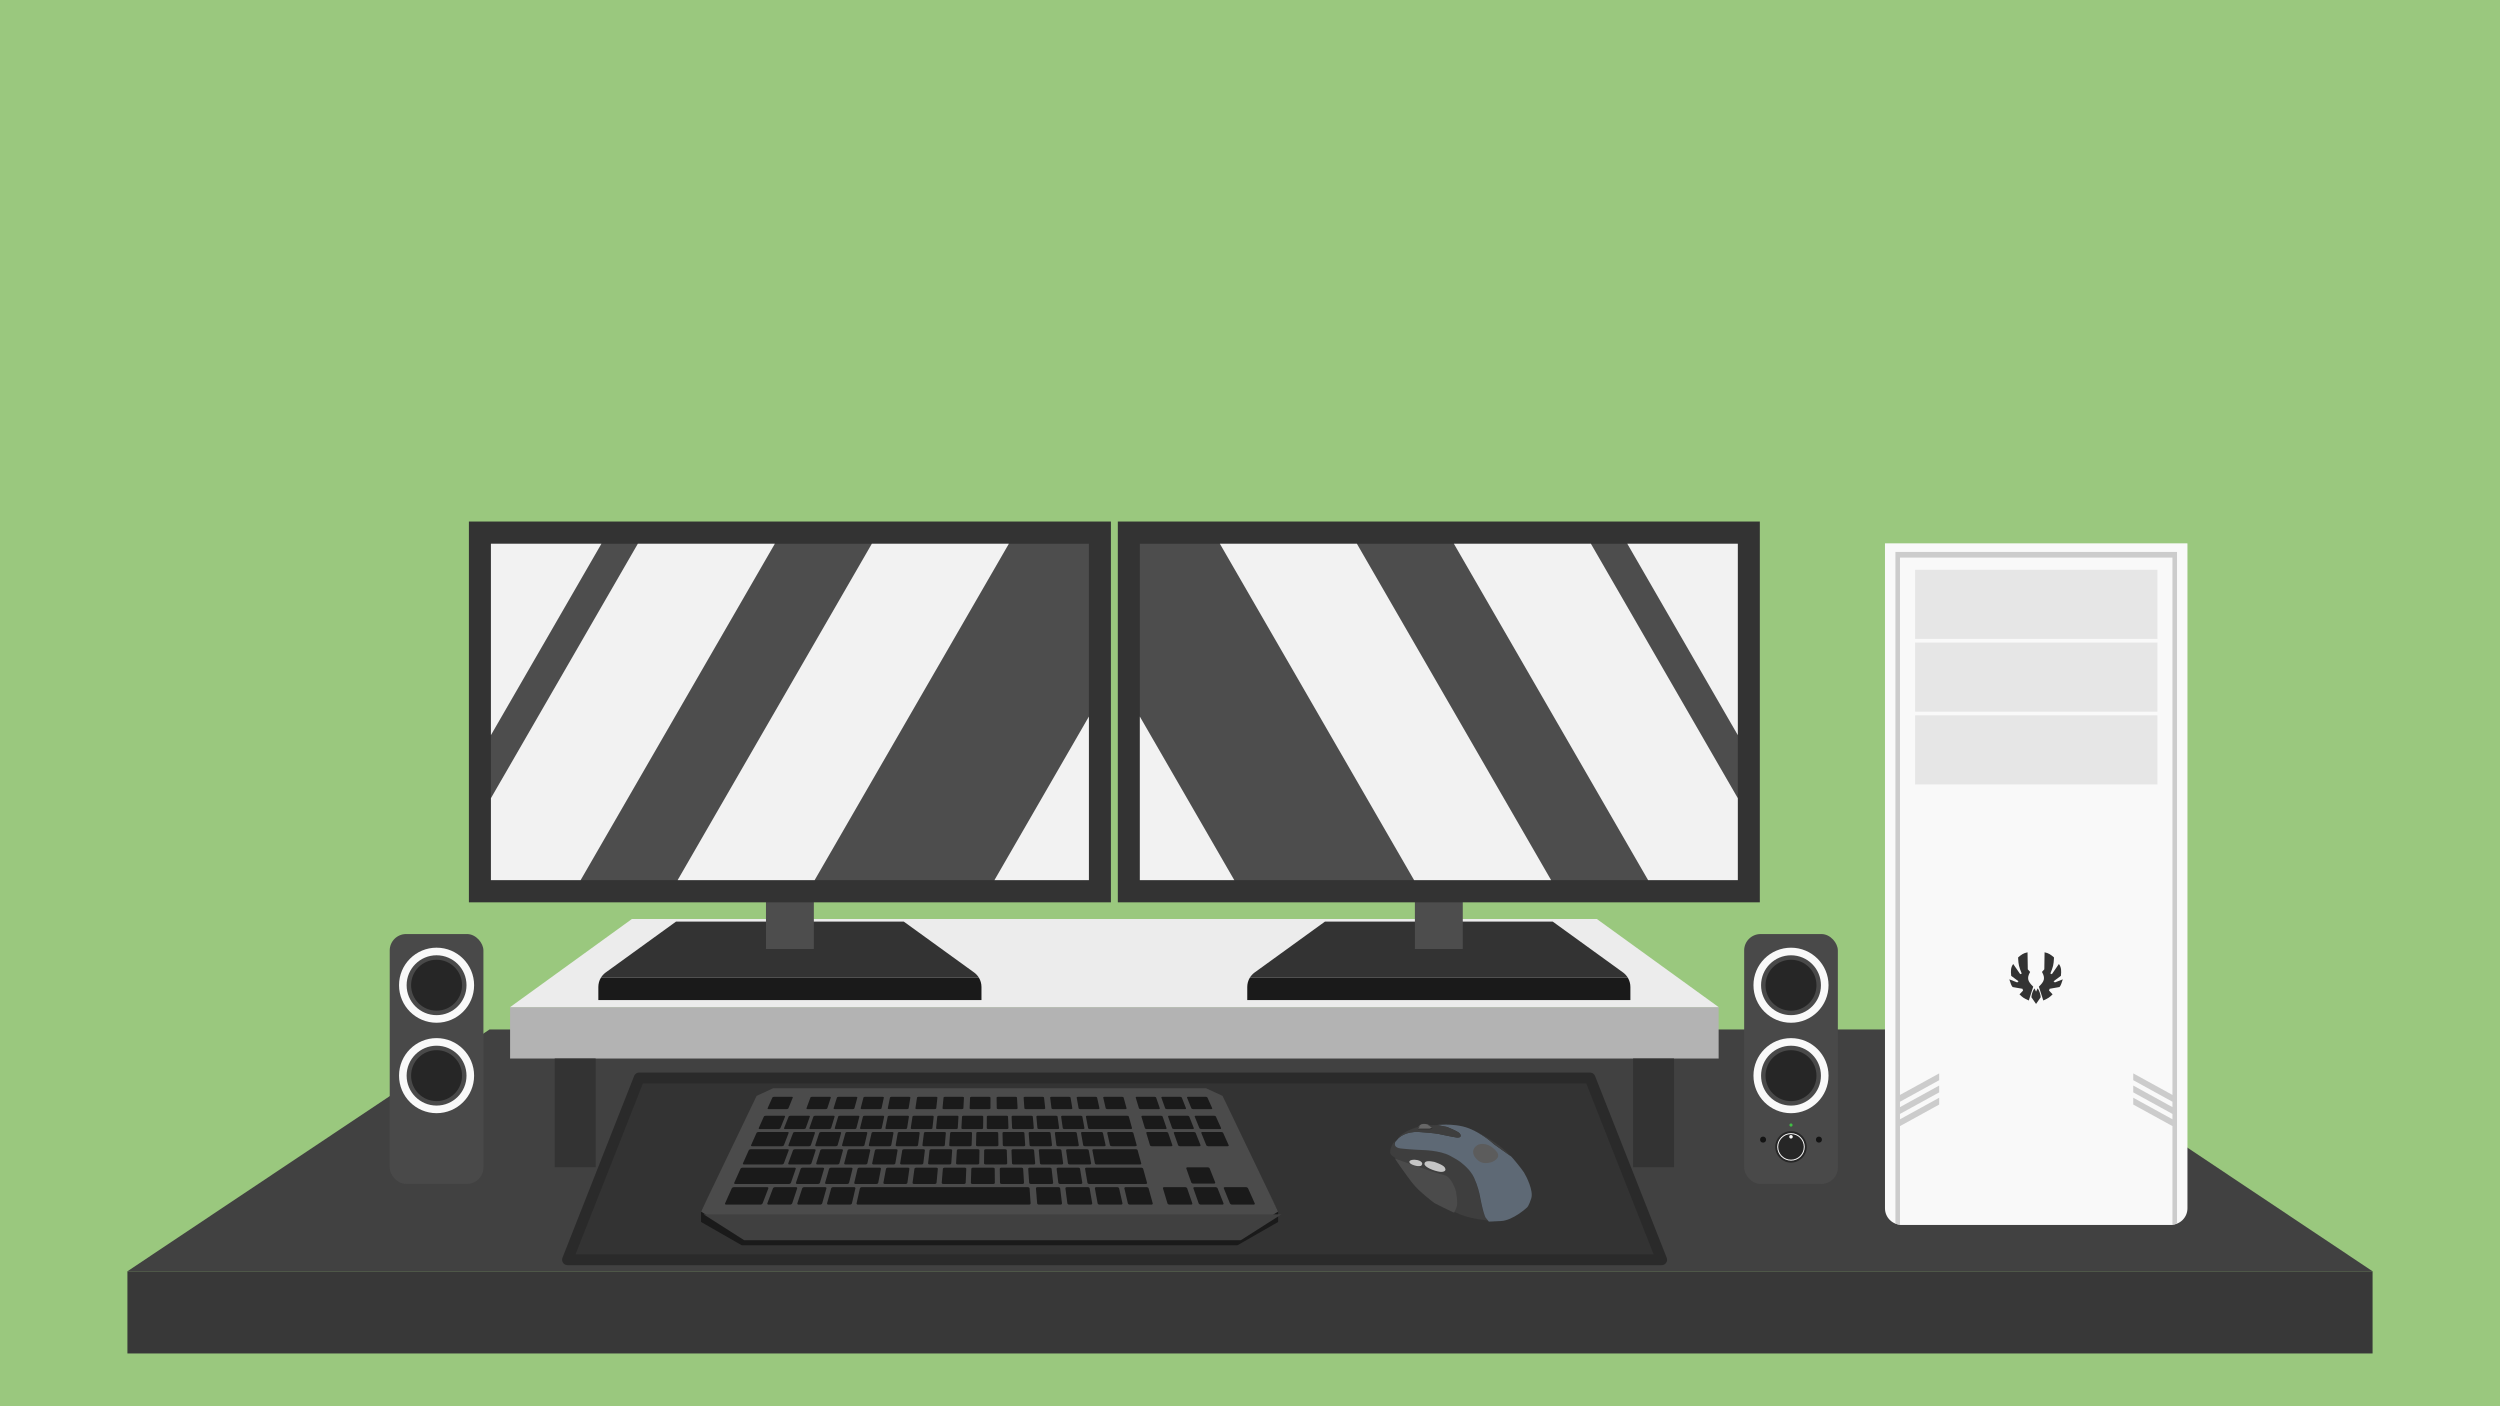 <?xml version="1.0" encoding="UTF-8" standalone="no"?>
<!-- Created with Inkscape (http://www.inkscape.org/) -->

<svg
   xmlns:dc="http://purl.org/dc/elements/1.1/"
   xmlns:cc="http://creativecommons.org/ns#"
   xmlns:rdf="http://www.w3.org/1999/02/22-rdf-syntax-ns#"
   xmlns:svg="http://www.w3.org/2000/svg"
   xmlns="http://www.w3.org/2000/svg"
   xmlns:sodipodi="http://sodipodi.sourceforge.net/DTD/sodipodi-0.dtd"
   xmlns:inkscape="http://www.inkscape.org/namespaces/inkscape"
   sodipodi:docname="vectorsetup.svg"
   inkscape:version="0.92.1 r"
   id="svg8"
   version="1.1"
   viewBox="0 0 508 285.75"
   height="1080"
   width="1920">
  <defs
     id="defs2">
    <clipPath
       id="clipPath8492"
       clipPathUnits="userSpaceOnUse">
      <path
         inkscape:connector-curvature="0"
         id="path8490"
         d="m 4241.06,501.699 -49.9,0.012 c 3.64,0 -11.42,16.648 -12.23,17.07 -25.55,13.278 -49.39,16.949 -75.04,26.02 -27.31,9.64 -45.91,28.488 -57.41,52.48 20.57,-27.679 50.87,-44.472 83.64,-44.472 9.76,0 18.59,0.273 26.69,1.371 1.99,-0.09 3.96,-0.141 5.91,-0.149 0.09,-0.812 0.14,-1.222 0.14,-1.222 l 5.72,1.312 c 6,0.211 11.7,0.77 16.94,1.559 -0.06,0.73 -0.12,1.492 -0.17,2.269 l 14.43,3.301 c 0,0 -0.43,5.379 -1.13,14.559 0.38,0.429 0.75,0.871 1.13,1.32 v 0 c 1.72,2.082 3.43,4.293 5.04,6.633 l -7.18,5.457 v 0 l 7.18,-5.457 c 5.45,7.828 10.24,17.078 14.36,27.929 1.11,-15.671 2.15,-29.73 2.98,-40.8 4.36,4.55 6.97,9.48 8.49,13.589 11.77,31.879 1.99,89.879 -8.03,132.211 -2.75,11.61 -6.61,20.809 -11.4,28.168 l 0.09,-1.488 c 0.2,-4.902 0.43,-10.019 0.68,-15.312 -6.62,14.082 -15.2,28.429 -25.59,40.492 -1.86,23.16 -7.08,56.918 -13.64,93.519 3.86,19.969 7.25,38.961 9.77,55.551 2.12,2.02 4.16,4.211 6.12,6.559 v 0 c 1.6,1.949 3.15,3.992 4.66,6.16 l -8.16,6.23 v 0 l 8.16,-6.23 c 6.41,9.23 11.86,20.648 16.27,34.539 l -21.22,16.109 v 0 l 21.22,-16.109 c 1.49,4.711 2.88,9.703 4.15,15 -1.05,-13.52 -1.88,-26.418 -2.39,-37.879 -0.24,-5.578 -0.86,-12.289 -1.74,-19.738 5.58,7.707 9.97,17.758 13.03,30.699 10.03,42.309 19.8,100.329 8.04,132.229 -1.14,3.06 -2.89,6.6 -5.51,10.09 -0.92,-8.07 -1.95,-17.25 -3.02,-27.12 -1.56,26.82 -8.14,46.2 -19.38,59.14 1.28,10.8 2.08,17.28 2.08,17.28 l -33.18,2.72 c 2.42,1.11 4.85,2.29 7.3,3.56 0.81,0.44 15.86,17.09 12.23,17.09 h 49.89 c 14.84,-9.45 33.71,-82.28 8.09,-191.52 -25.64,-109.239 -32.38,-141.59 -32.38,-141.59 0,0 6.74,-32.371 32.37,-141.641 25.61,-109.238 6.73,-182.058 -8.1,-191.5 m -115.55,297.039 c -0.67,0 -1.33,0 -1.98,0 0.72,0.352 1.45,0.703 2.19,1.051 -0.07,-0.348 -0.14,-0.699 -0.21,-1.051 m 13.13,65.121 c -41.24,18.653 -60.25,31.481 -72.21,41.121 -14.28,11.461 -24.59,30.59 -30.06,52.661 17.31,-36.762 48.96,-61.371 85.14,-61.371 0.01,0 0.01,0 0.01,0 3.74,0 7.39,0.14 10.93,0.429 2.08,-11.027 4.16,-22.078 6.19,-32.84" />
    </clipPath>
    <clipPath
       id="clipPath13372"
       clipPathUnits="userSpaceOnUse">
      <path
         inkscape:connector-curvature="0"
         id="path13370"
         d="M 0,792 H 612 V 0 H 0 Z" />
    </clipPath>
  </defs>
  <sodipodi:namedview
     inkscape:snap-global="true"
     inkscape:bbox-nodes="true"
     inkscape:snap-bbox-edge-midpoints="true"
     inkscape:snap-bbox="true"
     inkscape:window-maximized="1"
     inkscape:window-y="27"
     inkscape:window-x="0"
     inkscape:window-height="1025"
     inkscape:window-width="1920"
     units="px"
     showgrid="false"
     inkscape:current-layer="svg8"
     inkscape:document-units="mm"
     inkscape:cy="370.15071"
     inkscape:cx="1024.9138"
     inkscape:zoom="0.35355339"
     inkscape:pageshadow="2"
     inkscape:pageopacity="0.0"
     borderopacity="1.0"
     bordercolor="#666666"
     pagecolor="#ffffff"
     id="base"
     inkscape:snap-bbox-midpoints="true"
     inkscape:object-paths="true" />
  <g
     inkscape:label="Layer 1"
     inkscape:groupmode="layer"
     id="layer1"
     transform="translate(0,-11.25)" />
  <g
     id="g14068">
    <rect
       y="-2.8421709e-14"
       x="-5.6843419e-14"
       height="285.75"
       width="508"
       id="rect13816"
       style="opacity:1;fill:#9ac87e;fill-opacity:1;stroke:none;stroke-width:10.873;stroke-linecap:round;stroke-linejoin:round;stroke-miterlimit:4;stroke-dasharray:none;stroke-dashoffset:0;stroke-opacity:1;paint-order:stroke fill markers" />
    <path
       inkscape:connector-curvature="0"
       id="rect3839"
       d="M 25.891,258.324 H 482.109 v 16.699 H 25.891 Z"
       style="opacity:1;fill:#383838;fill-opacity:1;stroke:none;stroke-width:0.223;stroke-linecap:round;stroke-linejoin:round;stroke-miterlimit:4;stroke-dasharray:none;stroke-dashoffset:0;stroke-opacity:1;paint-order:normal" />
    <path
       sodipodi:nodetypes="ccccc"
       inkscape:connector-curvature="0"
       id="rect3841"
       d="M 99.475,209.187 H 408.525 l 73.583,49.137 H 25.891 Z"
       style="opacity:1;fill:#414141;fill-opacity:1;stroke:none;stroke-width:0.179;stroke-linecap:round;stroke-linejoin:round;stroke-miterlimit:4;stroke-dasharray:none;stroke-dashoffset:0;stroke-opacity:1;paint-order:normal" />
    <g
       transform="translate(396.894,-381.178)"
       id="g13615">
      <path
         inkscape:connector-curvature="0"
         style="opacity:1;fill:#f9f9f9;fill-opacity:1;stroke:none;stroke-width:8.375;stroke-linecap:round;stroke-linejoin:round;stroke-miterlimit:4;stroke-dasharray:none;stroke-dashoffset:0;stroke-opacity:1;paint-order:stroke fill markers"
         d="m -52.326,1812.562 v 509.912 c 4e-6,6.981 5.66,12.641 12.641,12.641 H 166.965 c 6.981,0 12.641,-5.66 12.641,-12.641 v -509.826 c -0.267,-0.03 -0.485,-0.055 -0.752,-0.086 z"
         transform="matrix(0.265,0,0,0.265,0,11.25)"
         id="rect13315" />
      <path
         inkscape:connector-curvature="0"
         style="opacity:1;fill:#cccccc;fill-opacity:1;stroke:none;stroke-width:8.29;stroke-linecap:round;stroke-linejoin:round;stroke-miterlimit:4;stroke-dasharray:none;stroke-dashoffset:0;stroke-opacity:1;paint-order:stroke fill markers"
         d="m -44.326,1819.17 v 515.053 c 1.438,0.569 3,0.892 4.641,0.892 H 166.965 c 1.64,0 3.203,-0.324 4.641,-0.892 v -515.053 z"
         transform="matrix(0.265,0,0,0.265,0,11.25)"
         id="rect13319" />
      <path
         inkscape:connector-curvature="0"
         style="opacity:1;fill:#f9f9f9;fill-opacity:1;stroke:none;stroke-width:8.086;stroke-linecap:round;stroke-linejoin:round;stroke-miterlimit:4;stroke-dasharray:none;stroke-dashoffset:0;stroke-opacity:1;paint-order:stroke fill markers"
         d="m -40.826,1823.51 v 412.027 l 30.053,-16.525 v 5.231 l -30.053,16.523 v 4.113 l 30.053,-16.525 v 5.229 l -30.053,16.525 v 4.113 l 30.053,-16.525 v 5.229 l -30.053,16.525 v 75.607 c 0.376,0.034 0.756,0.059 1.141,0.059 H 166.965 c 0.385,0 0.765,-0.025 1.141,-0.059 v -75.607 l -30.053,-16.525 v -5.229 l 30.053,16.525 v -4.113 l -30.053,-16.525 v -5.229 l 30.053,16.525 v -4.111 l -30.053,-16.525 v -5.231 l 30.053,16.525 v -412.027 z"
         transform="matrix(0.265,0,0,0.265,0,11.25)"
         id="path13339" />
      <g
         id="g13354"
         style="fill:#e6e6e6;fill-opacity:1"
         transform="matrix(1.036,0,0,1.036,-72.67,-14.826)">
        <rect
           y="494.004"
           x="62.675"
           height="13.559"
           width="47.521"
           id="rect13341"
           style="opacity:1;fill:#e6e6e6;fill-opacity:1;stroke:none;stroke-width:1.828;stroke-linecap:round;stroke-linejoin:round;stroke-miterlimit:4;stroke-dasharray:none;stroke-dashoffset:0;stroke-opacity:1;paint-order:stroke fill markers" />
        <rect
           style="opacity:1;fill:#e6e6e6;fill-opacity:1;stroke:none;stroke-width:1.828;stroke-linecap:round;stroke-linejoin:round;stroke-miterlimit:4;stroke-dasharray:none;stroke-dashoffset:0;stroke-opacity:1;paint-order:stroke fill markers"
           id="rect13343"
           width="47.521"
           height="13.559"
           x="62.675"
           y="508.274" />
        <rect
           y="522.544"
           x="62.675"
           height="13.559"
           width="47.521"
           id="rect13349"
           style="opacity:1;fill:#e6e6e6;fill-opacity:1;stroke:none;stroke-width:1.828;stroke-linecap:round;stroke-linejoin:round;stroke-miterlimit:4;stroke-dasharray:none;stroke-dashoffset:0;stroke-opacity:1;paint-order:stroke fill markers" />
      </g>
      <g
         id="g13556"
         style="fill:#333333"
         transform="matrix(0.056,0,0,0.056,29.032,550.512)">
        <g
           transform="matrix(0.353,0,0,-0.353,-239.366,502.966)"
           id="g13374"
           style="fill:#333333">
          <path
             inkscape:connector-curvature="0"
             id="path13376"
             style="fill:#333333;fill-opacity:1;fill-rule:nonzero;stroke:none"
             d="m 0,0 -24,26.836 -2.667,175.004 c -43,-8.168 -64.833,-25.668 -96.333,-51.75 0,0 -0.25,-9.459 -0.083,-13.209 3.583,-60.875 7.583,-82.791 37,-153.541 -8.417,-2.084 -15.5,-6.5 -15.5,-6.5 L -174,81.84 c -26.187,-36 -25.625,-70.625 -20.5,-122 l 75.5,-56 c -7.875,-5.25 -13.001,-11.837 -13.001,-11.837 l -81.999,32 c 17.333,-47.833 15.333,-54.666 33.833,-79.16 l 102,-18 c 1.667,-10.834 6,-17.834 6,-17.834 l -37,-39.169 c 33.834,-32.5 38.834,-37.333 95.667,-63.418 L 31.937,-151.16 C -23.833,-97.667 -36.833,-65.167 0,0" />
        </g>
        <g
           transform="matrix(0.353,0,0,-0.353,-217.847,574.46)"
           id="g13378"
           style="fill:#333333">
          <path
             inkscape:connector-curvature="0"
             id="path13380"
             style="fill:#333333;fill-opacity:1;fill-rule:nonzero;stroke:none"
             d="m 0,0 -15.917,33.5 c 0,0 -26.416,-29.332 -32.083,-90.756 l 48,-69.182 48,69.182 C 42.334,4.168 15.916,33.5 15.916,33.5 Z" />
        </g>
        <g
           transform="matrix(0.353,0,0,-0.353,-132.769,557.702)"
           id="g13382"
           style="fill:#333333">
          <path
             inkscape:connector-curvature="0"
             id="path13384"
             style="fill:#333333;fill-opacity:1;fill-rule:nonzero;stroke:none"
             d="m 0,0 c 18.502,24.494 16.502,31.327 33.834,79.161 l -81.999,-32 c 0,0 -5.126,6.586 -13.001,11.836 l 75.5,56 c 5.125,51.375 5.687,86 -20.5,122 L -78.583,131.998 c 0,0 -7.083,4.416 -15.5,6.499 29.417,70.75 33.417,92.667 37,153.542 0.167,3.749 -0.083,13.208 -0.083,13.208 -31.5,26.082 -53.334,43.582 -96.334,51.75 l -2.666,-175.003 -24,-26.837 C -143.332,89.99 -156.332,57.49 -212.104,3.997 l 45.438,-142.418 c 56.833,26.085 61.833,30.918 95.666,63.418 l -37,39.169 c 0,0 4.334,7 6,17.834 z" />
        </g>
      </g>
    </g>
    <path
       inkscape:connector-curvature="0"
       style="opacity:1;fill:#b3b3b3;fill-opacity:1;stroke:none;stroke-width:0.13;stroke-linecap:round;stroke-linejoin:round;stroke-miterlimit:4;stroke-dasharray:none;stroke-dashoffset:0;stroke-opacity:1;paint-order:normal"
       d="m 103.649,204.652 h 245.58 v 10.442 H 103.649 Z"
       id="path3859" />
    <path
       inkscape:connector-curvature="0"
       id="path3861"
       d="m 128.397,186.745 -24.747,17.906 h 245.58 l -24.747,-17.906 z"
       style="opacity:1;fill:#ececec;fill-opacity:1;stroke:none;stroke-width:0.118;stroke-linecap:round;stroke-linejoin:round;stroke-miterlimit:4;stroke-dasharray:none;stroke-dashoffset:0;stroke-opacity:1;paint-order:normal" />
    <rect
       y="215.093"
       x="112.721"
       height="22.088"
       width="8.315"
       id="rect3876"
       style="opacity:1;fill:#333333;fill-opacity:1;stroke:none;stroke-width:0.182;stroke-linecap:round;stroke-linejoin:round;stroke-miterlimit:4;stroke-dasharray:none;stroke-dashoffset:0;stroke-opacity:1;paint-order:normal" />
    <rect
       transform="scale(-1,1)"
       style="opacity:1;fill:#333333;fill-opacity:1;stroke:none;stroke-width:0.182;stroke-linecap:round;stroke-linejoin:round;stroke-miterlimit:4;stroke-dasharray:none;stroke-dashoffset:0;stroke-opacity:1;paint-order:normal"
       id="rect3892"
       width="8.315"
       height="22.088"
       x="-340.158"
       y="215.093" />
    <path
       id="path3904"
       d="m 122.092,198.691 c -0.323,0.545 -0.509,1.181 -0.509,1.86 v 2.663 h 77.852 v -2.663 c 0,-0.679 -0.186,-1.315 -0.509,-1.86 z"
       style="opacity:1;fill:#1a1a1a;fill-opacity:1;stroke:none;stroke-width:0.064;stroke-linecap:round;stroke-linejoin:round;stroke-miterlimit:4;stroke-dasharray:none;stroke-dashoffset:0;stroke-opacity:1;paint-order:normal"
       inkscape:connector-curvature="0" />
    <path
       id="path3906"
       d="m 137.365,187.271 -14.369,10.396 c 0,5.4e-4 -0.002,0.001 -0.002,0.002 -0.361,0.281 -0.668,0.627 -0.902,1.021 h 76.833 c -0.234,-0.395 -0.541,-0.741 -0.902,-1.021 l -14.371,-10.398 z"
       style="opacity:1;fill:#333333;fill-opacity:1;stroke:none;stroke-width:0.094;stroke-linecap:round;stroke-linejoin:round;stroke-miterlimit:4;stroke-dasharray:none;stroke-dashoffset:0;stroke-opacity:1;paint-order:normal"
       inkscape:connector-curvature="0" />
    <rect
       y="166.607"
       x="155.645"
       height="26.222"
       width="9.728"
       id="rect3902"
       style="opacity:1;fill:#4d4d4d;fill-opacity:1;stroke:none;stroke-width:0.209;stroke-linecap:round;stroke-linejoin:round;stroke-miterlimit:4;stroke-dasharray:none;stroke-dashoffset:0;stroke-opacity:1;paint-order:normal" />
    <rect
       y="105.976"
       x="95.281"
       height="77.378"
       width="130.456"
       id="rect3900"
       style="opacity:1;fill:#333333;fill-opacity:1;stroke:none;stroke-width:0.165;stroke-linecap:round;stroke-linejoin:round;stroke-miterlimit:4;stroke-dasharray:none;stroke-dashoffset:0;stroke-opacity:1;paint-order:normal" />
    <path
       inkscape:connector-curvature="0"
       style="opacity:1;fill:#1a1a1a;fill-opacity:1;stroke:none;stroke-width:0.064;stroke-linecap:round;stroke-linejoin:round;stroke-miterlimit:4;stroke-dasharray:none;stroke-dashoffset:0;stroke-opacity:1;paint-order:normal"
       d="m 330.786,198.691 c 0.323,0.545 0.509,1.181 0.509,1.86 v 2.663 h -77.852 v -2.663 c 0,-0.679 0.186,-1.315 0.509,-1.86 z"
       id="path3989" />
    <path
       inkscape:connector-curvature="0"
       style="opacity:1;fill:#333333;fill-opacity:1;stroke:none;stroke-width:0.094;stroke-linecap:round;stroke-linejoin:round;stroke-miterlimit:4;stroke-dasharray:none;stroke-dashoffset:0;stroke-opacity:1;paint-order:normal"
       d="m 315.514,187.271 14.369,10.396 c 0,5.4e-4 0.002,0.001 0.002,0.002 0.361,0.281 0.668,0.627 0.902,1.021 h -76.833 c 0.234,-0.395 0.541,-0.741 0.902,-1.021 l 14.371,-10.398 z"
       id="path3991" />
    <rect
       transform="scale(-1,1)"
       style="opacity:1;fill:#4d4d4d;fill-opacity:1;stroke:none;stroke-width:0.209;stroke-linecap:round;stroke-linejoin:round;stroke-miterlimit:4;stroke-dasharray:none;stroke-dashoffset:0;stroke-opacity:1;paint-order:normal"
       id="rect3993"
       width="9.728"
       height="26.222"
       x="-297.234"
       y="166.607" />
    <rect
       transform="scale(-1,1)"
       style="opacity:1;fill:#333333;fill-opacity:1;stroke:none;stroke-width:0.165;stroke-linecap:round;stroke-linejoin:round;stroke-miterlimit:4;stroke-dasharray:none;stroke-dashoffset:0;stroke-opacity:1;paint-order:normal"
       id="rect3995"
       width="130.456"
       height="77.378"
       x="-357.598"
       y="105.976" />
    <path
       sodipodi:nodetypes="ccccc"
       inkscape:connector-curvature="0"
       id="path10703"
       d="m 129.883,219.052 h 193.201 l 14.557,36.922 H 115.326 Z"
       style="opacity:1;fill:#333333;fill-opacity:1;stroke:#2a2a2a;stroke-width:2.216;stroke-linecap:round;stroke-linejoin:round;stroke-miterlimit:4;stroke-dasharray:none;stroke-dashoffset:0;stroke-opacity:1;paint-order:stroke fill markers" />
    <g
       style="stroke:none"
       transform="matrix(0.379,0,0,0.379,232.389,100.755)"
       id="g4119">
      <path
         style="fill:#3e3e3e;fill-opacity:1;fill-rule:evenodd;stroke:none;stroke-width:0.265px;stroke-linecap:butt;stroke-linejoin:miter;stroke-opacity:1"
         d="m 134.657,345.924 c 0,0 -1.38,2.9 2.876,3.438 4.256,0.538 11.529,0.842 11.529,0.842 0,0 9.331,0.093 14.85,3.017 5.519,2.923 6.455,4.069 6.455,4.069 0,0 4.42,3.227 6.478,7.694 2.058,4.467 2.947,8.7 2.947,8.7 0,0 1.964,11.038 3.391,12.862 1.427,1.824 1.614,1.988 1.614,1.988 0,0 -8.676,-0.748 -14.453,-3.017 -5.776,-2.268 -14.616,-6.876 -14.616,-6.876 0,0 -8.185,-5.987 -11.927,-10.851 -3.742,-4.864 -9.167,-12.675 -9.144,-12.909 0.023,-0.234 -2.339,-1.193 -2.479,-2.783 -0.14,-1.59 0.664,-3.216 1.139,-4.231 0.475,-1.015 1.34,-1.943 1.34,-1.943 z"
         id="path4066"
         inkscape:connector-curvature="0"
         sodipodi:nodetypes="cscccscccccccczc" />
      <path
         inkscape:connector-curvature="0"
         style="fill:#5e6975;fill-opacity:1;fill-rule:evenodd;stroke:none;stroke-width:1px;stroke-linecap:butt;stroke-linejoin:miter;stroke-opacity:1"
         d="m 610.783,1229.639 c -10.083,0.023 -16.902,0.887 -16.902,0.887 l 19.711,3.889 c 0,0 16.705,6.63 22.627,10.52 5.922,3.889 5.127,7.246 5.127,7.246 0,0 -0.177,1.857 -1.061,2.564 -0.884,0.707 -1.148,0.707 -4.684,1.149 -3.536,0.442 -39.422,-7.424 -39.422,-7.424 0,-1e-4 -10.342,-1.945 -38.715,-3.801 -28.373,-1.856 -41.453,12.197 -41.453,12.197 l -7.072,8.043 -0.77,3.211 c -0.253,3.403 1.211,8.465 11.643,9.783 16.087,2.033 43.574,3.182 43.574,3.182 0,0 35.267,0.354 56.127,11.402 20.86,11.049 24.395,15.379 24.395,15.379 0,0 16.706,12.198 24.484,29.08 7.778,16.882 11.137,32.881 11.137,32.881 0,0 7.425,41.719 12.816,48.613 5.392,6.894 6.1,7.512 6.1,7.512 L 723,1424.75 c 24.555,-1.202 52.75,-27.5 52.75,-27.5 0,0 3.75,-3.25 8.5,-18.5 4.75,-15.25 -9.792,-44.369 -14.83,-52.324 -5.038,-7.955 -23.688,-30.494 -25.986,-32.35 -2.298,-1.856 -35.09,-25.014 -35.09,-25.014 0,0 -21.213,-20.417 -50.027,-31.73 -16.208,-6.364 -34.569,-7.723 -47.533,-7.693 z"
         transform="matrix(0.265,0,0,0.265,0,11.25)"
         id="path4068" />
      <path
         style="fill:#5c5c5c;fill-opacity:1;fill-rule:evenodd;stroke:none;stroke-width:0.265px;stroke-linecap:butt;stroke-linejoin:miter;stroke-opacity:1"
         d="m 177.173,349.899 c 0,0 -2.105,2.853 2.105,6.408 1.191,1.006 2.659,1.45 3.883,1.435 3.104,-0.036 4.736,-0.908 5.892,-2.043 1.156,-1.136 2.105,-2.76 -1.45,-5.8 -3.976,-3.555 -7.858,-2.152 -7.858,-2.152 0,0 -1.731,0.515 -2.572,2.152 z"
         id="path4075"
         inkscape:connector-curvature="0"
         sodipodi:nodetypes="csszccc" />
      <path
         style="fill:#676767;fill-opacity:1;fill-rule:evenodd;stroke:none;stroke-width:0.265px;stroke-linecap:butt;stroke-linejoin:miter;stroke-opacity:1"
         d="m 146.748,339.212 c 0,0 1.017,-1.848 2.152,-2.268 1.134,-0.421 3.075,-0.246 4.221,0.468 1.146,0.713 1.579,1.298 1.579,1.298 l -1.391,0.538 h -6.536 z"
         id="path4077"
         inkscape:connector-curvature="0" />
      <path
         inkscape:connector-curvature="0"
         style="fill:#3e3e3e;fill-opacity:1;fill-rule:evenodd;stroke:none;stroke-width:1px;stroke-linecap:butt;stroke-linejoin:miter;stroke-opacity:1"
         d="M 593.881,1230.525 576.125,1231 l -1.025,0.129 c 1.328,0.413 2.566,0.947 3.623,1.605 4.331,2.696 5.967,4.906 5.967,4.906 l -5.26,2.033 h -24.705 l -0.088,-0.133 c 0,0 2.109,-3.824 4.943,-6.457 l -0.33,0.041 c 0,0 -17.625,4.875 -24.875,9 -7.25,4.125 -16.125,8.5 -18.375,14.5 -0.064,0.169 -0.114,0.292 -0.176,0.453 l 0.188,-0.213 c 0,0 13.08,-14.053 41.453,-12.197 28.373,1.856 38.715,3.801 38.715,3.801 0,0 35.886,7.866 39.422,7.424 3.536,-0.442 3.8,-0.441 4.684,-1.149 0.884,-0.707 1.061,-2.564 1.061,-2.564 0,0 0.795,-3.357 -5.127,-7.246 -5.922,-3.889 -22.627,-10.52 -22.627,-10.52 z"
         id="path4079"
         transform="matrix(0.265,0,0,0.265,0,11.25)" />
      <path
         inkscape:connector-curvature="0"
         style="fill:#3e3e3e;fill-opacity:1;fill-rule:evenodd;stroke:none;stroke-width:1px;stroke-linecap:butt;stroke-linejoin:miter;stroke-opacity:1"
         d="m 670.992,1243.078 c 22.147,11.354 37.352,25.984 37.352,25.984 0,0 27.867,19.682 33.82,24.072 -0.18,-0.212 -0.346,-0.417 -0.539,-0.635 -22.81,-25.717 -62.465,-45.506 -70.633,-49.422 z"
         transform="matrix(0.265,0,0,0.265,0,11.25)"
         id="path4087" />
      <path
         inkscape:connector-curvature="0"
         style="fill:#4b4b4b;fill-opacity:1;fill-rule:evenodd;stroke:none;stroke-width:1px;stroke-linecap:butt;stroke-linejoin:miter;stroke-opacity:1"
         d="m 509,1298.625 -0.047,0.166 c 0.066,1.095 20.458,30.444 34.547,48.76 14.142,18.385 45.078,41.014 45.078,41.014 1e-5,0 20.277,10.561 39.562,19.285 2.103,-4.211 4.739,-9.958 5.734,-14.225 1.75,-7.5 -2,-28.75 -2,-28.75 0,0 -8.375,-30.25 -24,-33.125 C 592.25,1328.875 509,1298.625 509,1298.625 Z"
         id="path4092"
         transform="matrix(0.265,0,0,0.265,0,11.25)" />
      <path
         style="fill:#c5c5c5;fill-opacity:1;fill-rule:evenodd;stroke:none;stroke-width:1px;stroke-linecap:butt;stroke-linejoin:miter;stroke-opacity:1"
         d="m 538.684,1307.645 c 5.066,4.846 19.953,8.067 23.289,4.816 5.882,-6.753 -5.13,-10.508 -8.396,-11.093 -5.674,-1.426 -19.916,-0.85 -14.893,6.277 z"
         id="path4099"
         transform="matrix(0.265,0,0,0.265,0,11.25)"
         inkscape:connector-curvature="0"
         sodipodi:nodetypes="cccc" />
      <path
         style="fill:#c5c5c5;fill-opacity:1;fill-rule:evenodd;stroke:none;stroke-width:0.265px;stroke-linecap:butt;stroke-linejoin:miter;stroke-opacity:1"
         d="m 150.56,358.155 c 0.035,-1.782 2.694,-1.598 5.192,-1.076 0,0 4.677,1.45 5.683,2.993 1.507,2.534 -1.947,2.451 -2.456,2.362 -3.225,-0.407 -8.454,-2.498 -8.419,-4.28 z"
         id="path4104"
         inkscape:connector-curvature="0"
         sodipodi:nodetypes="zcccz" />
    </g>
    <g
       transform="matrix(0.194,0,0,0.194,155.158,175.878)"
       id="g13258">
      <rect
         style="opacity:1;fill:#494949;fill-opacity:1;stroke:none;stroke-width:2.099;stroke-linecap:round;stroke-linejoin:round;stroke-miterlimit:4;stroke-dasharray:none;stroke-dashoffset:0;stroke-opacity:1;paint-order:stroke fill markers"
         id="rect13237"
         width="98.139"
         height="261.709"
         x="-391.584"
         y="71.743"
         ry="17.212" />
      <circle
         style="opacity:1;fill:#f9f9f9;fill-opacity:1;stroke:none;stroke-width:2.43;stroke-linecap:round;stroke-linejoin:round;stroke-miterlimit:4;stroke-dasharray:none;stroke-dashoffset:0;stroke-opacity:1;paint-order:stroke fill markers"
         id="circle13239"
         cx="-342.514"
         cy="125.345"
         r="39.316" />
      <circle
         r="39.316"
         cy="220.066"
         cx="-342.514"
         id="circle13241"
         style="opacity:1;fill:#f9f9f9;fill-opacity:1;stroke:none;stroke-width:2.43;stroke-linecap:round;stroke-linejoin:round;stroke-miterlimit:4;stroke-dasharray:none;stroke-dashoffset:0;stroke-opacity:1;paint-order:stroke fill markers" />
      <circle
         style="opacity:1;fill:#494949;fill-opacity:1;stroke:none;stroke-width:1.938;stroke-linecap:round;stroke-linejoin:round;stroke-miterlimit:4;stroke-dasharray:none;stroke-dashoffset:0;stroke-opacity:1;paint-order:stroke fill markers"
         id="circle13243"
         cx="-342.514"
         cy="220.066"
         r="31.36" />
      <circle
         r="31.36"
         cy="125.345"
         cx="-342.514"
         id="circle13245"
         style="opacity:1;fill:#494949;fill-opacity:1;stroke:none;stroke-width:1.938;stroke-linecap:round;stroke-linejoin:round;stroke-miterlimit:4;stroke-dasharray:none;stroke-dashoffset:0;stroke-opacity:1;paint-order:stroke fill markers" />
      <circle
         style="opacity:1;fill:#262626;fill-opacity:1;stroke:none;stroke-width:1.649;stroke-linecap:round;stroke-linejoin:round;stroke-miterlimit:4;stroke-dasharray:none;stroke-dashoffset:0;stroke-opacity:1;paint-order:stroke fill markers"
         id="circle13247"
         cx="-342.514"
         cy="125.345"
         r="26.682" />
      <circle
         r="26.682"
         cy="220.066"
         cx="-342.514"
         id="circle13249"
         style="opacity:1;fill:#262626;fill-opacity:1;stroke:none;stroke-width:1.649;stroke-linecap:round;stroke-linejoin:round;stroke-miterlimit:4;stroke-dasharray:none;stroke-dashoffset:0;stroke-opacity:1;paint-order:stroke fill markers" />
    </g>
    <g
       transform="matrix(0.194,0,0,0.194,402.531,174.507)"
       id="g13302">
      <rect
         ry="17.212"
         y="78.827"
         x="-248.036"
         height="261.709"
         width="98.139"
         id="rect13260"
         style="opacity:1;fill:#494949;fill-opacity:1;stroke:none;stroke-width:2.099;stroke-linecap:round;stroke-linejoin:round;stroke-miterlimit:4;stroke-dasharray:none;stroke-dashoffset:0;stroke-opacity:1;paint-order:stroke fill markers" />
      <circle
         r="39.316"
         cy="132.429"
         cx="-198.967"
         id="circle13262"
         style="opacity:1;fill:#f9f9f9;fill-opacity:1;stroke:none;stroke-width:2.43;stroke-linecap:round;stroke-linejoin:round;stroke-miterlimit:4;stroke-dasharray:none;stroke-dashoffset:0;stroke-opacity:1;paint-order:stroke fill markers" />
      <circle
         style="opacity:1;fill:#f9f9f9;fill-opacity:1;stroke:none;stroke-width:2.43;stroke-linecap:round;stroke-linejoin:round;stroke-miterlimit:4;stroke-dasharray:none;stroke-dashoffset:0;stroke-opacity:1;paint-order:stroke fill markers"
         id="circle13264"
         cx="-198.967"
         cy="227.15"
         r="39.316" />
      <circle
         r="31.36"
         cy="227.15"
         cx="-198.967"
         id="circle13266"
         style="opacity:1;fill:#494949;fill-opacity:1;stroke:none;stroke-width:1.938;stroke-linecap:round;stroke-linejoin:round;stroke-miterlimit:4;stroke-dasharray:none;stroke-dashoffset:0;stroke-opacity:1;paint-order:stroke fill markers" />
      <circle
         style="opacity:1;fill:#494949;fill-opacity:1;stroke:none;stroke-width:1.938;stroke-linecap:round;stroke-linejoin:round;stroke-miterlimit:4;stroke-dasharray:none;stroke-dashoffset:0;stroke-opacity:1;paint-order:stroke fill markers"
         id="circle13268"
         cx="-198.967"
         cy="132.429"
         r="31.36" />
      <circle
         style="opacity:1;fill:#262626;fill-opacity:1;stroke:none;stroke-width:1.018;stroke-linecap:round;stroke-linejoin:round;stroke-miterlimit:4;stroke-dasharray:none;stroke-dashoffset:0;stroke-opacity:1;paint-order:stroke fill markers"
         id="circle13270"
         cx="-198.967"
         cy="301.763"
         r="16.474" />
      <circle
         r="14.421"
         cy="301.763"
         cx="-198.967"
         id="circle13272"
         style="opacity:1;fill:#f9f9f9;fill-opacity:1;stroke:none;stroke-width:0.891;stroke-linecap:round;stroke-linejoin:round;stroke-miterlimit:4;stroke-dasharray:none;stroke-dashoffset:0;stroke-opacity:1;paint-order:stroke fill markers" />
      <circle
         style="opacity:1;fill:#262626;fill-opacity:1;stroke:none;stroke-width:0.828;stroke-linecap:round;stroke-linejoin:round;stroke-miterlimit:4;stroke-dasharray:none;stroke-dashoffset:0;stroke-opacity:1;paint-order:stroke fill markers"
         id="circle13274"
         cx="-198.967"
         cy="301.763"
         r="13.394" />
      <circle
         style="opacity:1;fill:#f9f9f9;fill-opacity:1;stroke:none;stroke-width:0.114;stroke-linecap:round;stroke-linejoin:round;stroke-miterlimit:4;stroke-dasharray:none;stroke-dashoffset:0;stroke-opacity:1;paint-order:stroke fill markers"
         id="circle13276"
         cx="-198.967"
         cy="291.179"
         r="1.845" />
      <circle
         r="1.652"
         cy="278.876"
         cx="-198.967"
         id="circle13278"
         style="opacity:1;fill:#40bf45;fill-opacity:1;stroke:none;stroke-width:0.102;stroke-linecap:round;stroke-linejoin:round;stroke-miterlimit:4;stroke-dasharray:none;stroke-dashoffset:0;stroke-opacity:1;paint-order:stroke fill markers" />
      <circle
         r="3.148"
         cy="294.139"
         cx="-169.715"
         id="circle13280"
         style="opacity:1;fill:#141414;fill-opacity:1;stroke:none;stroke-width:0.195;stroke-linecap:round;stroke-linejoin:round;stroke-miterlimit:4;stroke-dasharray:none;stroke-dashoffset:0;stroke-opacity:1;paint-order:stroke fill markers" />
      <circle
         transform="scale(-1,1)"
         style="opacity:1;fill:#141414;fill-opacity:1;stroke:none;stroke-width:0.195;stroke-linecap:round;stroke-linejoin:round;stroke-miterlimit:4;stroke-dasharray:none;stroke-dashoffset:0;stroke-opacity:1;paint-order:stroke fill markers"
         id="circle13282"
         cx="228.219"
         cy="294.139"
         r="3.148" />
      <circle
         r="26.682"
         cy="132.429"
         cx="-198.967"
         id="circle13284"
         style="opacity:1;fill:#262626;fill-opacity:1;stroke:none;stroke-width:1.649;stroke-linecap:round;stroke-linejoin:round;stroke-miterlimit:4;stroke-dasharray:none;stroke-dashoffset:0;stroke-opacity:1;paint-order:stroke fill markers" />
      <circle
         style="opacity:1;fill:#262626;fill-opacity:1;stroke:none;stroke-width:1.649;stroke-linecap:round;stroke-linejoin:round;stroke-miterlimit:4;stroke-dasharray:none;stroke-dashoffset:0;stroke-opacity:1;paint-order:stroke fill markers"
         id="circle13286"
         cx="-198.967"
         cy="227.15"
         r="26.682" />
    </g>
    <g
       transform="translate(-176.213,-110.18)"
       id="g13160">
      <path
         inkscape:connector-curvature="0"
         style="fill:#1a1a1a;fill-opacity:1;fill-rule:nonzero;stroke:none;stroke-width:0.045"
         d="m 333.311,333.435 -3.335,1.536 c -0.036,0.059 -0.069,0.119 -0.098,0.179 l -11.208,21.219 -1e-5,2.117 8.253,4.728 h 100.745 l 8.254,-4.729 10e-6,-2.117 -11.208,-21.218 c -0.029,-0.06 -0.062,-0.12 -0.098,-0.179 l -3.335,-1.536 h -87.97"
         id="path13141"
         sodipodi:nodetypes="ccccccccccccc" />
      <path
         id="path7870-7-1"
         d="m 333.311,331.318 c 0,0 -3.335,1.536 -3.335,1.536 -0.036,0.059 -0.069,0.119 -0.098,0.179 0,0 -11.208,23.335 -11.208,23.335 0,0 8.253,5.257 8.253,5.257 0,0 100.745,0 100.745,0 0,0 8.254,-5.258 8.254,-5.258 0,0 -11.208,-23.335 -11.208,-23.335 -0.029,-0.06 -0.062,-0.12 -0.098,-0.179 0,0 -3.335,-1.536 -3.335,-1.536 0,0 -87.97,0 -87.97,0"
         style="fill:#4b4b4b;fill-opacity:1;fill-rule:nonzero;stroke:none;stroke-width:0.045"
         inkscape:connector-curvature="0" />
      <path
         id="path7872-0-7"
         d="m 333.523,333.043 c -0.161,0 -0.328,0.078 -0.37,0.174 0,0 -0.964,2.16 -0.964,2.16 -0.045,0.1 0.054,0.182 0.219,0.182 0,0 3.646,0 3.646,0 0.165,0 0.334,-0.082 0.375,-0.182 0,0 0.873,-2.16 0.873,-2.16 0.039,-0.096 -0.062,-0.174 -0.223,-0.174 0,0 -3.555,0 -3.555,0 m 7.717,0 c -0.161,0 -0.321,0.078 -0.356,0.174 0,0 -0.795,2.16 -0.795,2.16 -0.037,0.1 0.067,0.182 0.233,0.182 0,0 3.646,0 3.646,0 0.165,0 0.328,-0.082 0.36,-0.182 0,0 0.705,-2.16 0.705,-2.16 0.031,-0.096 -0.075,-0.174 -0.237,-0.174 0,0 -3.556,0 -3.556,0 m 5.381,0 c -0.161,0 -0.318,0.078 -0.348,0.174 0,0 -0.677,2.16 -0.677,2.16 -0.031,0.1 0.079,0.182 0.244,0.182 0,0 3.646,0 3.646,0 0.165,0 0.323,-0.082 0.35,-0.182 0,0 0.587,-2.16 0.587,-2.16 0.026,-0.096 -0.084,-0.174 -0.246,-0.174 0,0 -3.555,0 -3.555,0 m 5.381,0 c -0.161,0 -0.314,0.078 -0.339,0.174 0,0 -0.56,2.16 -0.56,2.16 -0.026,0.1 0.088,0.182 0.254,0.182 0,0 3.646,0 3.646,0 0.165,0 0.318,-0.082 0.34,-0.182 0,0 0.469,-2.16 0.469,-2.16 0.021,-0.096 -0.094,-0.174 -0.255,-0.174 0,0 -3.555,0 -3.555,0 m 5.38,0 c -0.161,0 -0.309,0.078 -0.329,0.174 0,0 -0.442,2.16 -0.442,2.16 -0.02,0.1 0.098,0.182 0.263,0.182 0,0 3.646,0 3.646,0 0.165,0 0.314,-0.082 0.33,-0.182 0,0 0.351,-2.16 0.351,-2.16 0.016,-0.096 -0.103,-0.174 -0.265,-0.174 0,0 -3.556,0 -3.556,0 m 5.487,0 c -0.161,0 -0.305,0.078 -0.319,0.174 0,0 -0.322,2.16 -0.322,2.16 -0.015,0.1 0.108,0.182 0.273,0.182 0,0 3.646,0 3.646,0 0.165,0 0.309,-0.082 0.32,-0.182 0,0 0.231,-2.16 0.231,-2.16 0.01,-0.096 -0.113,-0.174 -0.274,-0.174 0,0 -3.555,0 -3.555,0 m 5.381,0 c -0.161,0 -0.3,0.078 -0.309,0.174 0,0 -0.204,2.16 -0.204,2.16 -0.009,0.1 0.118,0.182 0.283,0.182 0,0 3.646,0 3.646,0 0.165,0 0.305,-0.082 0.311,-0.182 0,0 0.114,-2.16 0.114,-2.16 0.005,-0.096 -0.123,-0.174 -0.284,-0.174 0,0 -3.555,0 -3.555,0 m 5.381,0 c -0.161,0 -0.297,0.078 -0.3,0.174 0,0 -0.087,2.16 -0.087,2.16 -0.004,0.1 0.128,0.182 0.294,0.182 0,0 3.646,0 3.646,0 0.165,0 0.3,-0.082 0.3,-0.182 0,0 -0.004,-2.16 -0.004,-2.16 -1.8e-4,-0.096 -0.132,-0.174 -0.293,-0.174 0,0 -3.555,0 -3.555,0 m 5.381,0 c -0.161,0 -0.292,0.078 -0.291,0.174 0,0 0.031,2.16 0.031,2.16 10e-4,0.1 0.138,0.182 0.304,0.182 0,0 3.646,0 3.646,0 0.165,0 0.296,-0.082 0.29,-0.182 0,0 -0.122,-2.16 -0.122,-2.16 -0.005,-0.096 -0.141,-0.174 -0.303,-0.174 0,0 -3.555,0 -3.555,0 m 5.487,0 c -0.161,0 -0.287,0.078 -0.281,0.174 0,0 0.151,2.16 0.151,2.16 0.007,0.1 0.148,0.182 0.313,0.182 0,0 3.647,0 3.647,0 0.165,0 0.291,-0.082 0.28,-0.182 0,0 -0.242,-2.16 -0.242,-2.16 -0.011,-0.096 -0.152,-0.174 -0.312,-0.174 0,0 -3.556,0 -3.556,0 m 5.381,0 c -0.161,0 -0.283,0.078 -0.271,0.174 0,0 0.269,2.16 0.269,2.16 0.013,0.1 0.158,0.182 0.323,0.182 0,0 3.646,0 3.646,0 0.165,0 0.287,-0.082 0.27,-0.182 0,0 -0.359,-2.16 -0.359,-2.16 -0.016,-0.096 -0.161,-0.174 -0.322,-0.174 0,0 -3.555,0 -3.555,0 m 5.381,0 c -0.161,0 -0.279,0.078 -0.262,0.174 0,0 0.387,2.16 0.387,2.16 0.018,0.1 0.168,0.182 0.333,0.182 0,0 3.646,0 3.646,0 0.165,0 0.283,-0.082 0.261,-0.182 0,0 -0.477,-2.16 -0.477,-2.16 -0.021,-0.096 -0.171,-0.174 -0.332,-0.174 0,0 -3.555,0 -3.555,0 m 5.381,0 c -0.161,0 -0.275,0.078 -0.253,0.174 0,0 0.504,2.16 0.504,2.16 0.023,0.1 0.178,0.182 0.344,0.182 0,0 3.646,0 3.646,0 0.165,0 0.278,-0.082 0.251,-0.182 0,0 -0.595,-2.16 -0.595,-2.16 -0.026,-0.096 -0.18,-0.174 -0.341,-0.174 0,0 -3.555,0 -3.555,0 m 6.595,0 c -0.161,0 -0.269,0.078 -0.241,0.174 0,0 0.649,2.16 0.649,2.16 0.03,0.1 0.19,0.182 0.355,0.182 0,0 3.647,0 3.647,0 0.165,0 0.273,-0.082 0.239,-0.182 0,0 -0.739,-2.16 -0.739,-2.16 -0.033,-0.096 -0.192,-0.174 -0.353,-0.174 0,0 -3.556,0 -3.556,0 m 5.203,0 c -0.161,0 -0.265,0.078 -0.231,0.174 0,0 0.762,2.16 0.762,2.16 0.035,0.1 0.199,0.182 0.364,0.182 0,0 3.646,0 3.646,0 0.165,0 0.269,-0.082 0.229,-0.182 0,0 -0.853,-2.16 -0.853,-2.16 -0.038,-0.096 -0.201,-0.174 -0.362,-0.174 0,0 -3.556,0 -3.556,0 m 5.204,0 c -0.161,0 -0.261,0.078 -0.222,0.174 0,0 0.876,2.16 0.876,2.16 0.041,0.1 0.209,0.182 0.374,0.182 0,0 3.646,0 3.646,0 0.165,0 0.264,-0.082 0.219,-0.182 0,0 -0.967,-2.16 -0.967,-2.16 -0.043,-0.096 -0.21,-0.174 -0.371,-0.174 0,0 -3.555,0 -3.555,0 m -85.827,3.848 c -0.168,0 -0.342,0.085 -0.388,0.188 0,0 -1.041,2.333 -1.041,2.333 -0.048,0.108 0.052,0.197 0.224,0.197 0,0 3.792,0 3.792,0 0.172,0 0.349,-0.089 0.393,-0.197 0,0 0.944,-2.333 0.944,-2.333 0.042,-0.103 -0.061,-0.188 -0.229,-0.188 0,0 -3.694,0 -3.694,0 m 5.025,0 c -0.168,0 -0.338,0.085 -0.379,0.188 0,0 -0.927,2.333 -0.927,2.333 -0.043,0.108 0.062,0.197 0.234,0.197 0,0 3.792,0 3.792,0 0.172,0 0.344,-0.089 0.383,-0.197 0,0 0.829,-2.333 0.829,-2.333 0.037,-0.103 -0.07,-0.188 -0.238,-0.188 0,0 -3.694,0 -3.694,0 m 5.025,0 c -0.168,0 -0.334,0.085 -0.37,0.188 0,0 -0.813,2.333 -0.813,2.333 -0.038,0.108 0.072,0.197 0.244,0.197 0,0 3.792,0 3.792,0 0.172,0 0.34,-0.089 0.373,-0.197 0,0 0.715,-2.333 0.715,-2.333 0.032,-0.103 -0.079,-0.188 -0.247,-0.188 0,0 -3.694,0 -3.694,0 m 5.025,0 c -0.168,0 -0.33,0.085 -0.361,0.188 0,0 -0.699,2.333 -0.699,2.333 -0.032,0.108 0.081,0.197 0.253,0.197 0,0 3.792,0 3.792,0 0.172,0 0.335,-0.089 0.363,-0.197 0,0 0.601,-2.333 0.601,-2.333 0.027,-0.103 -0.088,-0.188 -0.256,-0.188 0,0 -3.694,0 -3.694,0 m 5.025,0 c -0.168,0 -0.326,0.085 -0.351,0.188 0,0 -0.584,2.333 -0.584,2.333 -0.027,0.108 0.091,0.197 0.263,0.197 0,0 3.792,0 3.792,0 0.172,0 0.331,-0.089 0.354,-0.197 0,0 0.486,-2.333 0.486,-2.333 0.021,-0.103 -0.098,-0.188 -0.265,-0.188 0,0 -3.694,0 -3.694,0 m 5.025,0 c -0.168,0 -0.321,0.085 -0.342,0.188 0,0 -0.47,2.333 -0.47,2.333 -0.022,0.108 0.101,0.197 0.273,0.197 0,0 3.792,0 3.792,0 0.172,0 0.327,-0.089 0.344,-0.197 0,0 0.372,-2.333 0.372,-2.333 0.017,-0.103 -0.107,-0.188 -0.274,-0.188 0,0 -3.694,0 -3.694,0 m 5.025,0 c -0.168,0 -0.318,0.085 -0.334,0.188 0,0 -0.356,2.333 -0.356,2.333 -0.017,0.108 0.111,0.197 0.283,0.197 0,0 3.792,0 3.792,0 0.171,0 0.322,-0.089 0.334,-0.197 0,0 0.258,-2.333 0.258,-2.333 0.011,-0.103 -0.116,-0.188 -0.283,-0.188 0,0 -3.694,0 -3.694,0 m 5.025,0 c -0.168,0 -0.313,0.085 -0.324,0.188 0,0 -0.241,2.333 -0.241,2.333 -0.011,0.108 0.12,0.197 0.292,0.197 0,0 3.792,0 3.792,0 0.172,0 0.319,-0.089 0.325,-0.197 0,0 0.143,-2.333 0.143,-2.333 0.006,-0.103 -0.126,-0.188 -0.293,-0.188 0,0 -3.694,0 -3.694,0 m 5.025,0 c -0.168,0 -0.309,0.085 -0.315,0.188 0,0 -0.127,2.333 -0.127,2.333 -0.006,0.108 0.13,0.197 0.302,0.197 0,0 3.792,0 3.792,0 0.171,0 0.314,-0.089 0.315,-0.197 0,0 0.029,-2.333 0.029,-2.333 0.001,-0.103 -0.135,-0.188 -0.302,-0.188 0,0 -3.694,0 -3.694,0 m 5.025,0 c -0.168,0 -0.305,0.085 -0.305,0.188 0,0 -0.013,2.333 -0.013,2.333 -5.3e-4,0.108 0.139,0.197 0.311,0.197 0,0 3.792,0 3.792,0 0.172,0 0.31,-0.089 0.306,-0.197 0,0 -0.085,-2.333 -0.085,-2.333 -0.004,-0.103 -0.144,-0.188 -0.312,-0.188 0,0 -3.694,0 -3.694,0 m 5.025,0 c -0.168,0 -0.301,0.085 -0.297,0.188 0,0 0.102,2.333 0.102,2.333 0.005,0.108 0.15,0.197 0.322,0.197 0,0 3.792,0 3.792,0 0.172,0 0.305,-0.089 0.296,-0.197 0,0 -0.2,-2.333 -0.2,-2.333 -0.009,-0.103 -0.153,-0.188 -0.32,-0.188 0,0 -3.694,0 -3.694,0 m 5.025,0 c -0.168,0 -0.297,0.085 -0.287,0.188 0,0 0.216,2.333 0.216,2.333 0.01,0.108 0.159,0.197 0.331,0.197 0,0 3.792,0 3.792,0 0.172,0 0.301,-0.089 0.286,-0.197 0,0 -0.314,-2.333 -0.314,-2.333 -0.014,-0.103 -0.163,-0.188 -0.33,-0.188 0,0 -3.694,0 -3.694,0 m 5.025,0 c -0.168,0 -0.292,0.085 -0.278,0.188 0,0 0.33,2.333 0.33,2.333 0.015,0.108 0.168,0.197 0.34,0.197 0,0 3.792,0 3.792,0 0.172,0 0.296,-0.089 0.276,-0.197 0,0 -0.428,-2.333 -0.428,-2.333 -0.019,-0.103 -0.171,-0.188 -0.339,-0.188 0,0 -3.694,0 -3.694,0 m 5.025,0 c -0.168,0 -0.288,0.085 -0.269,0.188 0,0 0.445,2.333 0.445,2.333 0.021,0.108 0.178,0.197 0.35,0.197 0,0 8.315,0 8.315,0 0.172,0 0.289,-0.089 0.259,-0.197 0,0 -0.643,-2.333 -0.643,-2.333 -0.029,-0.103 -0.189,-0.188 -0.357,-0.188 0,0 -8.1,0 -8.1,0 m 11.259,0 c -0.168,0 -0.279,0.085 -0.248,0.188 0,0 0.701,2.333 0.701,2.333 0.033,0.108 0.2,0.197 0.372,0.197 0,0 3.792,0 3.792,0 0.172,0 0.283,-0.089 0.245,-0.197 0,0 -0.799,-2.333 -0.799,-2.333 -0.035,-0.103 -0.202,-0.188 -0.369,-0.188 0,0 -3.695,0 -3.695,0 m 5.406,0 c -0.167,0 -0.274,0.085 -0.237,0.188 0,0 0.824,2.333 0.824,2.333 0.038,0.108 0.21,0.197 0.381,0.197 0,0 3.792,0 3.792,0 0.172,0 0.278,-0.089 0.235,-0.197 0,0 -0.922,-2.333 -0.922,-2.333 -0.041,-0.103 -0.212,-0.188 -0.379,-0.188 0,0 -3.694,0 -3.694,0 m 5.406,0 c -0.168,0 -0.27,0.085 -0.228,0.188 0,0 0.947,2.333 0.947,2.333 0.044,0.108 0.22,0.197 0.392,0.197 0,0 3.792,0 3.792,0 0.172,0 0.273,-0.089 0.225,-0.197 0,0 -1.045,-2.333 -1.045,-2.333 -0.046,-0.103 -0.222,-0.188 -0.389,-0.188 0,0 -3.694,0 -3.694,0 m -88.865,3.305 c -0.173,0 -0.354,0.09 -0.404,0.2 0,0 -1.111,2.488 -1.111,2.488 -0.052,0.116 0.051,0.21 0.229,0.21 0,0 6.045,0 6.045,0 0.178,0 0.359,-0.095 0.404,-0.21 0,0 0.958,-2.488 0.958,-2.488 0.042,-0.11 -0.064,-0.2 -0.237,-0.2 0,0 -5.884,0 -5.884,0 m 7.408,0 c -0.173,0 -0.349,0.09 -0.39,0.2 0,0 -0.936,2.488 -0.936,2.488 -0.043,0.116 0.067,0.21 0.244,0.21 0,0 3.917,0 3.917,0 0.178,0 0.354,-0.095 0.393,-0.21 0,0 0.832,-2.488 0.832,-2.488 0.037,-0.11 -0.074,-0.2 -0.247,-0.2 0,0 -3.813,0 -3.813,0 m 5.31,0 c -0.173,0 -0.344,0.09 -0.38,0.2 0,0 -0.812,2.488 -0.812,2.488 -0.038,0.116 0.076,0.21 0.254,0.21 0,0 3.917,0 3.917,0 0.178,0 0.35,-0.095 0.383,-0.21 0,0 0.707,-2.488 0.707,-2.488 0.031,-0.11 -0.085,-0.2 -0.258,-0.2 0,0 -3.813,0 -3.813,0 m 5.31,0 c -0.172,0 -0.339,0.09 -0.369,0.2 0,0 -0.687,2.488 -0.687,2.488 -0.032,0.116 0.088,0.21 0.265,0.21 0,0 3.917,0 3.917,0 0.178,0 0.346,-0.095 0.373,-0.21 0,0 0.583,-2.488 0.583,-2.488 0.026,-0.11 -0.095,-0.2 -0.268,-0.2 0,0 -3.813,0 -3.813,0 m 5.31,0 c -0.173,0 -0.335,0.09 -0.36,0.2 0,0 -0.562,2.488 -0.562,2.488 -0.026,0.116 0.098,0.21 0.276,0.21 0,0 3.918,0 3.918,0 0.178,0 0.34,-0.095 0.361,-0.21 0,0 0.458,-2.488 0.458,-2.488 0.02,-0.11 -0.104,-0.2 -0.277,-0.2 0,0 -3.814,0 -3.814,0 m 5.31,0 c -0.173,0 -0.33,0.09 -0.349,0.2 0,0 -0.437,2.488 -0.437,2.488 -0.02,0.116 0.108,0.21 0.286,0.21 0,0 3.918,0 3.918,0 0.178,0 0.335,-0.095 0.35,-0.21 0,0 0.333,-2.488 0.333,-2.488 0.015,-0.11 -0.114,-0.2 -0.287,-0.2 0,0 -3.814,0 -3.814,0 m 5.31,0 c -0.173,0 -0.325,0.09 -0.339,0.2 0,0 -0.313,2.488 -0.313,2.488 -0.015,0.116 0.119,0.21 0.296,0.21 0,0 3.917,0 3.917,0 0.178,0 0.331,-0.095 0.341,-0.21 0,0 0.208,-2.488 0.208,-2.488 0.009,-0.11 -0.125,-0.2 -0.298,-0.2 0,0 -3.813,0 -3.813,0 m 5.31,0 c -0.172,0 -0.321,0.09 -0.329,0.2 0,0 -0.188,2.488 -0.188,2.488 -0.009,0.116 0.13,0.21 0.307,0.21 0,0 3.917,0 3.917,0 0.178,0 0.327,-0.095 0.33,-0.21 0,0 0.083,-2.488 0.083,-2.488 0.004,-0.11 -0.135,-0.2 -0.308,-0.2 0,0 -3.813,0 -3.813,0 m 5.31,0 c -0.173,0 -0.317,0.09 -0.32,0.2 0,0 -0.063,2.488 -0.063,2.488 -0.003,0.116 0.14,0.21 0.318,0.21 0,0 3.918,0 3.918,0 0.177,0 0.321,-0.095 0.319,-0.21 0,0 -0.041,-2.488 -0.041,-2.488 -0.002,-0.11 -0.145,-0.2 -0.318,-0.2 0,0 -3.814,0 -3.814,0 m 5.31,0 c -0.173,0 -0.313,0.09 -0.31,0.2 0,0 0.062,2.488 0.062,2.488 0.003,0.116 0.151,0.21 0.329,0.21 0,0 3.918,0 3.918,0 0.178,0 0.316,-0.095 0.308,-0.21 0,0 -0.166,-2.488 -0.166,-2.488 -0.007,-0.11 -0.154,-0.2 -0.327,-0.2 0,0 -3.814,0 -3.814,0 m 5.31,0 c -0.173,0 -0.307,0.09 -0.299,0.2 0,0 0.187,2.488 0.187,2.488 0.009,0.116 0.161,0.21 0.339,0.21 0,0 3.917,0 3.917,0 0.178,0 0.312,-0.095 0.299,-0.21 0,0 -0.291,-2.488 -0.291,-2.488 -0.013,-0.11 -0.165,-0.2 -0.338,-0.2 0,0 -3.813,0 -3.813,0 m 5.31,0 c -0.173,0 -0.303,0.09 -0.289,0.2 0,0 0.311,2.488 0.311,2.488 0.015,0.116 0.171,0.21 0.349,0.21 0,0 3.917,0 3.917,0 0.178,0 0.308,-0.095 0.288,-0.21 0,0 -0.416,-2.488 -0.416,-2.488 -0.018,-0.11 -0.175,-0.2 -0.348,-0.2 0,0 -3.813,0 -3.813,0 m 5.31,0 c -0.173,0 -0.299,0.09 -0.28,0.2 0,0 0.436,2.488 0.436,2.488 0.02,0.116 0.183,0.21 0.36,0.21 0,0 3.918,0 3.918,0 0.177,0 0.302,-0.095 0.277,-0.21 0,0 -0.541,-2.488 -0.541,-2.488 -0.024,-0.11 -0.185,-0.2 -0.358,-0.2 0,0 -3.814,0 -3.814,0 m 5.371,0 c -0.206,0 -0.355,0.09 -0.33,0.2 0,0 0.561,2.488 0.561,2.488 0.026,0.116 0.221,0.21 0.433,0.21 0,0 4.669,0 4.669,0 0.211,0 0.359,-0.095 0.327,-0.21 0,0 -0.685,-2.488 -0.685,-2.488 -0.03,-0.11 -0.224,-0.2 -0.43,-0.2 0,0 -4.545,0 -4.545,0 m 7.864,0 c -0.173,0 -0.287,0.09 -0.254,0.2 0,0 0.747,2.488 0.747,2.488 0.035,0.116 0.208,0.21 0.386,0.21 0,0 3.918,0 3.918,0 0.178,0 0.291,-0.095 0.251,-0.21 0,0 -0.852,-2.488 -0.852,-2.488 -0.038,-0.11 -0.21,-0.2 -0.383,-0.2 0,0 -3.814,0 -3.814,0 m 5.58,0 c -0.172,0 -0.282,0.09 -0.243,0.2 0,0 0.878,2.488 0.878,2.488 0.041,0.116 0.219,0.21 0.396,0.21 0,0 3.918,0 3.918,0 0.178,0 0.286,-0.095 0.24,-0.21 0,0 -0.983,-2.488 -0.983,-2.488 -0.043,-0.11 -0.221,-0.2 -0.394,-0.2 0,0 -3.814,0 -3.814,0 m 5.581,0 c -0.173,0 -0.278,0.09 -0.233,0.2 0,0 1.009,2.488 1.009,2.488 0.047,0.116 0.23,0.21 0.408,0.21 0,0 3.917,0 3.917,0 0.178,0 0.281,-0.095 0.229,-0.21 0,0 -1.114,-2.488 -1.114,-2.488 -0.049,-0.11 -0.231,-0.2 -0.404,-0.2 0,0 -3.813,0 -3.813,0 m -91.77,3.507 c -0.179,0 -0.367,0.096 -0.42,0.214 0,0 -1.186,2.658 -1.186,2.658 -0.055,0.124 0.05,0.225 0.233,0.225 0,0 7.67,0 7.67,0 0.184,0 0.371,-0.101 0.417,-0.225 0,0 0.989,-2.658 0.989,-2.658 0.044,-0.118 -0.066,-0.214 -0.245,-0.214 0,0 -7.459,0 -7.459,0 m 8.974,0 c -0.178,0 -0.36,0.096 -0.402,0.214 0,0 -0.968,2.658 -0.968,2.658 -0.045,0.124 0.069,0.225 0.252,0.225 0,0 4.051,0 4.051,0 0.184,0 0.367,-0.101 0.407,-0.225 0,0 0.857,-2.658 0.857,-2.658 0.038,-0.118 -0.078,-0.214 -0.256,-0.214 0,0 -3.939,0 -3.939,0 m 5.539,0 c -0.179,0 -0.355,0.096 -0.392,0.214 0,0 -0.834,2.658 -0.834,2.658 -0.039,0.124 0.08,0.225 0.264,0.225 0,0 4.051,0 4.051,0 0.184,0 0.361,-0.101 0.395,-0.225 0,0 0.722,-2.658 0.722,-2.658 0.032,-0.118 -0.088,-0.214 -0.266,-0.214 0,0 -3.939,0 -3.939,0 m 5.538,0 c -0.179,0 -0.35,0.096 -0.381,0.214 0,0 -0.699,2.658 -0.699,2.658 -0.033,0.124 0.091,0.225 0.275,0.225 0,0 4.051,0 4.051,0 0.184,0 0.356,-0.101 0.383,-0.225 0,0 0.588,-2.658 0.588,-2.658 0.026,-0.118 -0.099,-0.214 -0.277,-0.214 0,0 -3.94,0 -3.94,0 m 5.539,0 c -0.179,0 -0.345,0.096 -0.37,0.214 0,0 -0.565,2.658 -0.565,2.658 -0.026,0.124 0.102,0.225 0.286,0.225 0,0 4.051,0 4.051,0 0.184,0 0.351,-0.101 0.372,-0.225 0,0 0.453,-2.658 0.453,-2.658 0.02,-0.118 -0.109,-0.214 -0.288,-0.214 0,0 -3.94,0 -3.94,0 m 5.538,0 c -0.178,0 -0.339,0.096 -0.359,0.214 0,0 -0.43,2.658 -0.43,2.658 -0.02,0.124 0.114,0.225 0.297,0.225 0,0 4.051,0 4.051,0 0.184,0 0.347,-0.101 0.361,-0.225 0,0 0.318,-2.658 0.318,-2.658 0.014,-0.118 -0.121,-0.214 -0.3,-0.214 0,0 -3.94,0 -3.94,0 m 5.539,0 c -0.179,0 -0.336,0.096 -0.349,0.214 0,0 -0.295,2.658 -0.295,2.658 -0.014,0.124 0.126,0.225 0.309,0.225 0,0 4.051,0 4.051,0 0.184,0 0.341,-0.101 0.349,-0.225 0,0 0.184,-2.658 0.184,-2.658 0.008,-0.118 -0.131,-0.214 -0.31,-0.214 0,0 -3.939,0 -3.939,0 m 5.538,0 c -0.179,0 -0.33,0.096 -0.338,0.214 0,0 -0.161,2.658 -0.161,2.658 -0.007,0.124 0.136,0.225 0.32,0.225 0,0 4.051,0 4.051,0 0.184,0 0.336,-0.101 0.338,-0.225 0,0 0.049,-2.658 0.049,-2.658 0.002,-0.118 -0.142,-0.214 -0.321,-0.214 0,0 -3.94,0 -3.94,0 m 5.539,0 c -0.179,0 -0.326,0.096 -0.327,0.214 0,0 -0.026,2.658 -0.026,2.658 -10e-4,0.124 0.148,0.225 0.332,0.225 0,0 4.051,0 4.051,0 0.184,0 0.331,-0.101 0.327,-0.225 0,0 -0.085,-2.658 -0.085,-2.658 -0.004,-0.118 -0.153,-0.214 -0.332,-0.214 0,0 -3.939,0 -3.939,0 m 5.539,0 c -0.179,0 -0.321,0.096 -0.316,0.214 0,0 0.108,2.658 0.108,2.658 0.005,0.124 0.16,0.225 0.344,0.225 0,0 4.051,0 4.051,0 0.184,0 0.326,-0.101 0.316,-0.225 0,0 -0.22,-2.658 -0.22,-2.658 -0.01,-0.118 -0.164,-0.214 -0.343,-0.214 0,0 -3.939,0 -3.939,0 m 5.539,0 c -0.179,0 -0.316,0.096 -0.306,0.214 0,0 0.243,2.658 0.243,2.658 0.011,0.124 0.171,0.225 0.355,0.225 0,0 4.051,0 4.051,0 0.184,0 0.32,-0.101 0.304,-0.225 0,0 -0.354,-2.658 -0.354,-2.658 -0.016,-0.118 -0.174,-0.214 -0.353,-0.214 0,0 -3.939,0 -3.939,0 m 5.538,0 c -0.179,0 -0.311,0.096 -0.294,0.214 0,0 0.378,2.658 0.378,2.658 0.018,0.124 0.182,0.225 0.366,0.225 0,0 4.051,0 4.051,0 0.184,0 0.315,-0.101 0.292,-0.225 0,0 -0.489,-2.658 -0.489,-2.658 -0.022,-0.118 -0.185,-0.214 -0.364,-0.214 0,0 -3.94,0 -3.94,0 m 5.27,0 c -0.144,0 -0.243,0.096 -0.221,0.213 0,0 0.507,2.659 0.507,2.659 0.024,0.124 0.164,0.225 0.312,0.225 0,0 8.899,0 8.899,0 0.148,0 0.241,-0.101 0.207,-0.225 0,0 -0.73,-2.659 -0.73,-2.659 -0.032,-0.118 -0.176,-0.213 -0.32,-0.213 0,0 -8.654,0 -8.654,0 m 19.115,3.672 c -0.184,0 -0.298,0.103 -0.254,0.228 0,0 1.003,2.842 1.003,2.842 0.047,0.132 0.24,0.241 0.429,0.241 0,0 4.191,0 4.191,0 0.19,0 0.303,-0.108 0.251,-0.241 0,0 -1.123,-2.842 -1.123,-2.842 -0.05,-0.126 -0.242,-0.228 -0.426,-0.228 0,0 -4.072,0 -4.072,0 m -90.407,0.076 c -0.185,0 -0.381,0.102 -0.438,0.228 0,0 -1.271,2.847 -1.271,2.847 -0.059,0.133 0.048,0.241 0.238,0.241 0,0 10.854,0 10.854,0 0.19,0 0.384,-0.109 0.43,-0.241 0,0 0.988,-2.847 0.988,-2.847 0.044,-0.126 -0.072,-0.228 -0.257,-0.228 0,0 -10.545,0 -10.545,0 m 12.21,0 c -0.185,0 -0.371,0.102 -0.414,0.228 0,0 -0.963,2.847 -0.963,2.847 -0.045,0.133 0.074,0.241 0.265,0.241 0,0 4.194,0 4.194,0 0.19,0 0.378,-0.109 0.417,-0.241 0,0 0.844,-2.847 0.844,-2.847 0.037,-0.126 -0.083,-0.228 -0.268,-0.228 0,0 -4.074,0 -4.074,0 m 5.767,0 c -0.185,0 -0.366,0.102 -0.402,0.228 0,0 -0.818,2.847 -0.818,2.847 -0.038,0.133 0.087,0.241 0.277,0.241 0,0 4.194,0 4.194,0 0.19,0 0.373,-0.109 0.405,-0.241 0,0 0.699,-2.847 0.699,-2.847 0.031,-0.126 -0.096,-0.228 -0.28,-0.228 0,0 -4.074,0 -4.074,0 m 5.767,0 c -0.185,0 -0.36,0.102 -0.39,0.228 0,0 -0.673,2.847 -0.673,2.847 -0.031,0.133 0.098,0.241 0.288,0.241 0,0 4.194,0 4.194,0 0.19,0 0.367,-0.109 0.392,-0.241 0,0 0.554,-2.847 0.554,-2.847 0.024,-0.126 -0.106,-0.228 -0.291,-0.228 0,0 -4.074,0 -4.074,0 m 5.767,0 c -0.185,0 -0.355,0.102 -0.379,0.228 0,0 -0.528,2.847 -0.528,2.847 -0.025,0.133 0.111,0.241 0.301,0.241 0,0 4.194,0 4.194,0 0.19,0 0.361,-0.109 0.38,-0.241 0,0 0.409,-2.847 0.409,-2.847 0.018,-0.126 -0.119,-0.228 -0.303,-0.228 0,0 -4.075,0 -4.075,0 m 5.767,0 c -0.185,0 -0.349,0.102 -0.366,0.228 0,0 -0.383,2.847 -0.383,2.847 -0.018,0.133 0.123,0.241 0.313,0.241 0,0 4.194,0 4.194,0 0.19,0 0.356,-0.109 0.368,-0.241 0,0 0.264,-2.847 0.264,-2.847 0.012,-0.126 -0.13,-0.228 -0.315,-0.228 0,0 -4.074,0 -4.074,0 m 5.767,0 c -0.185,0 -0.345,0.102 -0.355,0.228 0,0 -0.238,2.847 -0.238,2.847 -0.011,0.133 0.136,0.241 0.326,0.241 0,0 4.194,0 4.194,0 0.19,0 0.349,-0.109 0.355,-0.241 0,0 0.118,-2.847 0.118,-2.847 0.005,-0.126 -0.141,-0.228 -0.326,-0.228 0,0 -4.075,0 -4.075,0 m 5.767,0 c -0.185,0 -0.339,0.102 -0.343,0.228 0,0 -0.093,2.847 -0.093,2.847 -0.004,0.133 0.147,0.241 0.338,0.241 0,0 4.194,0 4.194,0 0.19,0 0.345,-0.109 0.344,-0.241 0,0 -0.027,-2.847 -0.027,-2.847 -10e-4,-0.126 -0.154,-0.228 -0.338,-0.228 0,0 -4.074,0 -4.074,0 m 5.767,0 c -0.185,0 -0.334,0.102 -0.332,0.228 0,0 0.052,2.847 0.052,2.847 0.002,0.133 0.16,0.241 0.351,0.241 0,0 4.194,0 4.194,0 0.19,0 0.339,-0.109 0.331,-0.241 0,0 -0.172,-2.847 -0.172,-2.847 -0.008,-0.126 -0.165,-0.228 -0.349,-0.228 0,0 -4.074,0 -4.074,0 m 5.766,0 c -0.184,0 -0.328,0.102 -0.319,0.228 0,0 0.197,2.847 0.197,2.847 0.009,0.133 0.172,0.241 0.362,0.241 0,0 4.194,0 4.194,0 0.19,0 0.334,-0.109 0.319,-0.241 0,0 -0.317,-2.847 -0.317,-2.847 -0.014,-0.126 -0.177,-0.228 -0.362,-0.228 0,0 -4.075,0 -4.075,0 m 5.767,0 c -0.185,0 -0.324,0.102 -0.309,0.228 0,0 0.343,2.847 0.343,2.847 0.016,0.133 0.185,0.241 0.375,0.241 0,0 4.194,0 4.194,0 0.19,0 0.328,-0.109 0.306,-0.241 0,0 -0.462,-2.847 -0.462,-2.847 -0.02,-0.126 -0.188,-0.228 -0.373,-0.228 0,0 -4.074,0 -4.074,0 m 5.766,0 c -0.185,0 -0.317,0.102 -0.296,0.228 0,0 0.488,2.847 0.488,2.847 0.023,0.133 0.196,0.241 0.386,0.241 0,0 11.439,0 11.439,0 0.19,0 0.316,-0.109 0.28,-0.241 0,0 -0.784,-2.847 -0.784,-2.847 -0.035,-0.126 -0.214,-0.228 -0.399,-0.228 0,0 -11.113,0 -11.113,0 m -71.628,3.953 c -0.191,0 -0.396,0.11 -0.457,0.245 0,0 -1.362,3.052 -1.362,3.052 -0.064,0.142 0.045,0.259 0.243,0.259 0,0 6.928,0 6.928,0 0.197,0 0.403,-0.116 0.457,-0.259 0,0 1.169,-3.052 1.169,-3.052 0.052,-0.135 -0.062,-0.245 -0.254,-0.245 0,0 -6.723,0 -6.723,0 m 8.353,0 c -0.191,0 -0.389,0.11 -0.44,0.245 0,0 -1.145,3.052 -1.145,3.052 -0.053,0.142 0.065,0.259 0.262,0.259 0,0 4.345,0 4.345,0 0.197,0 0.397,-0.116 0.445,-0.259 0,0 1.016,-3.052 1.016,-3.052 0.045,-0.135 -0.075,-0.245 -0.267,-0.245 0,0 -4.216,0 -4.216,0 m 5.929,0 c -0.191,0 -0.383,0.11 -0.427,0.245 0,0 -0.99,3.052 -0.99,3.052 -0.046,0.142 0.077,0.259 0.274,0.259 0,0 4.345,0 4.345,0 0.197,0 0.391,-0.116 0.431,-0.259 0,0 0.862,-3.052 0.862,-3.052 0.038,-0.135 -0.087,-0.245 -0.278,-0.245 0,0 -4.216,0 -4.216,0 m 5.873,0 c -0.191,0 -0.378,0.11 -0.415,0.245 0,0 -0.837,3.052 -0.837,3.052 -0.039,0.142 0.091,0.259 0.288,0.259 0,0 4.345,0 4.345,0 0.197,0 0.385,-0.116 0.418,-0.259 0,0 0.709,-3.052 0.709,-3.052 0.031,-0.135 -0.099,-0.245 -0.291,-0.245 0,0 -4.217,0 -4.217,0 m 5.827,0 c -0.191,0 -0.372,0.11 -0.402,0.245 0,0 -0.685,3.052 -0.685,3.052 -0.032,0.142 0.103,0.259 0.3,0.259 0,0 34.728,0 34.728,0 0.197,0 0.351,-0.116 0.341,-0.259 0,0 -0.212,-3.052 -0.212,-3.052 -0.009,-0.135 -0.174,-0.245 -0.365,-0.245 0,0 -33.704,0 -33.704,0 m 35.69,0 c -0.191,0 -0.339,0.11 -0.328,0.245 0,0 0.245,3.052 0.245,3.052 0.011,0.142 0.182,0.259 0.379,0.259 0,0 4.345,0 4.345,0 0.197,0 0.344,-0.116 0.326,-0.259 0,0 -0.373,-3.052 -0.373,-3.052 -0.017,-0.135 -0.186,-0.245 -0.377,-0.245 0,0 -4.217,0 -4.217,0 m 5.976,0 c -0.191,0 -0.333,0.11 -0.315,0.245 0,0 0.401,3.052 0.401,3.052 0.019,0.142 0.195,0.259 0.392,0.259 0,0 4.345,0 4.345,0 0.197,0 0.338,-0.116 0.313,-0.259 0,0 -0.529,-3.052 -0.529,-3.052 -0.023,-0.135 -0.199,-0.245 -0.39,-0.245 0,0 -4.217,0 -4.217,0 m 5.977,0 c -0.191,0 -0.328,0.11 -0.303,0.245 0,0 0.557,3.052 0.557,3.052 0.026,0.142 0.209,0.259 0.406,0.259 0,0 4.345,0 4.345,0 0.196,0 0.332,-0.116 0.3,-0.259 0,0 -0.685,-3.052 -0.685,-3.052 -0.03,-0.135 -0.212,-0.245 -0.402,-0.245 0,0 -4.216,0 -4.216,0 m 5.976,0 c -0.191,0 -0.322,0.11 -0.291,0.245 0,0 0.713,3.052 0.713,3.052 0.033,0.142 0.222,0.259 0.419,0.259 0,0 4.345,0 4.345,0 0.197,0 0.327,-0.116 0.287,-0.259 0,0 -0.841,-3.052 -0.841,-3.052 -0.037,-0.135 -0.224,-0.245 -0.415,-0.245 0,0 -4.216,0 -4.216,0 m 7.822,0 c -0.191,0 -0.314,0.11 -0.274,0.245 0,0 0.917,3.052 0.917,3.052 0.043,0.142 0.238,0.259 0.436,0.259 0,0 4.345,0 4.345,0 0.197,0 0.319,-0.116 0.27,-0.259 0,0 -1.045,-3.052 -1.045,-3.052 -0.046,-0.135 -0.241,-0.245 -0.432,-0.245 0,0 -4.217,0 -4.217,0 m 6.171,0 c -0.191,0 -0.308,0.11 -0.26,0.245 0,0 1.077,3.052 1.077,3.052 0.05,0.142 0.252,0.259 0.449,0.259 0,0 4.345,0 4.345,0 0.197,0 0.313,-0.116 0.257,-0.259 0,0 -1.205,-3.052 -1.205,-3.052 -0.053,-0.135 -0.253,-0.245 -0.445,-0.245 0,0 -4.217,0 -4.217,0 m 6.171,0 c -0.191,0 -0.303,0.11 -0.248,0.245 0,0 1.238,3.052 1.238,3.052 0.058,0.142 0.266,0.259 0.463,0.259 0,0 4.345,0 4.345,0 0.197,0 0.307,-0.116 0.243,-0.259 0,0 -1.366,-3.052 -1.366,-3.052 -0.06,-0.135 -0.266,-0.245 -0.458,-0.245 0,0 -4.216,0 -4.216,0"
         style="fill:#1a1a1a;fill-opacity:1;fill-rule:nonzero;stroke:none;stroke-width:0.05"
         inkscape:connector-curvature="0" />
      <path
         inkscape:connector-curvature="0"
         style="opacity:1;fill:#404040;fill-opacity:1;stroke:none;stroke-width:1;stroke-linecap:round;stroke-linejoin:round;stroke-miterlimit:4;stroke-dasharray:none;stroke-dashoffset:0;stroke-opacity:1;paint-order:normal"
         d="m 1204.422,1346.902 v 0 l 31.193,19.869 h 380.768 l 31.191,-19.871 z"
         transform="scale(0.265)"
         id="rect13149" />
    </g>
    <g
       id="g13991">
      <rect
         style="opacity:1;fill:#4d4d4d;fill-opacity:1;stroke:none;stroke-width:0.149;stroke-linecap:round;stroke-linejoin:round;stroke-miterlimit:4;stroke-dasharray:none;stroke-dashoffset:0;stroke-opacity:1;paint-order:normal"
         id="rect13970"
         width="121.508"
         height="68.349"
         x="99.755"
         y="110.491" />
      <path
         style="opacity:1;fill:#f2f2f2;fill-opacity:1;stroke:none;stroke-width:1.717;stroke-linecap:round;stroke-linejoin:round;stroke-miterlimit:4;stroke-dasharray:none;stroke-dashoffset:0;stroke-opacity:1;paint-order:stroke fill markers"
         d="m 99.755,110.491 v 38.889 l 22.453,-38.889 z m 29.85,0 -29.85,51.702 v 16.647 h 18.231 l 39.461,-68.349 z m 47.551,0 -39.461,68.349 h 27.842 l 39.461,-68.349 z m 44.108,35.11 -19.191,33.239 h 19.191 z"
         id="rect13956"
         inkscape:connector-curvature="0" />
    </g>
    <g
       transform="matrix(-1,0,0,1,584.74,0)"
       id="g13987">
      <rect
         y="110.491"
         x="231.616"
         height="68.349"
         width="121.508"
         id="rect13981"
         style="opacity:1;fill:#4d4d4d;fill-opacity:1;stroke:none;stroke-width:0.149;stroke-linecap:round;stroke-linejoin:round;stroke-miterlimit:4;stroke-dasharray:none;stroke-dashoffset:0;stroke-opacity:1;paint-order:normal" />
      <path
         inkscape:connector-curvature="0"
         id="path13983"
         d="m 231.616,110.491 v 38.889 l 22.453,-38.889 z m 29.85,0 -29.85,51.702 v 16.647 h 18.231 l 39.461,-68.349 z m 47.551,0 -39.461,68.349 h 27.842 l 39.461,-68.349 z m 44.108,35.11 -19.191,33.239 h 19.191 z"
         style="opacity:1;fill:#f2f2f2;fill-opacity:1;stroke:none;stroke-width:1.717;stroke-linecap:round;stroke-linejoin:round;stroke-miterlimit:4;stroke-dasharray:none;stroke-dashoffset:0;stroke-opacity:1;paint-order:stroke fill markers" />
    </g>
  </g>
</svg>
